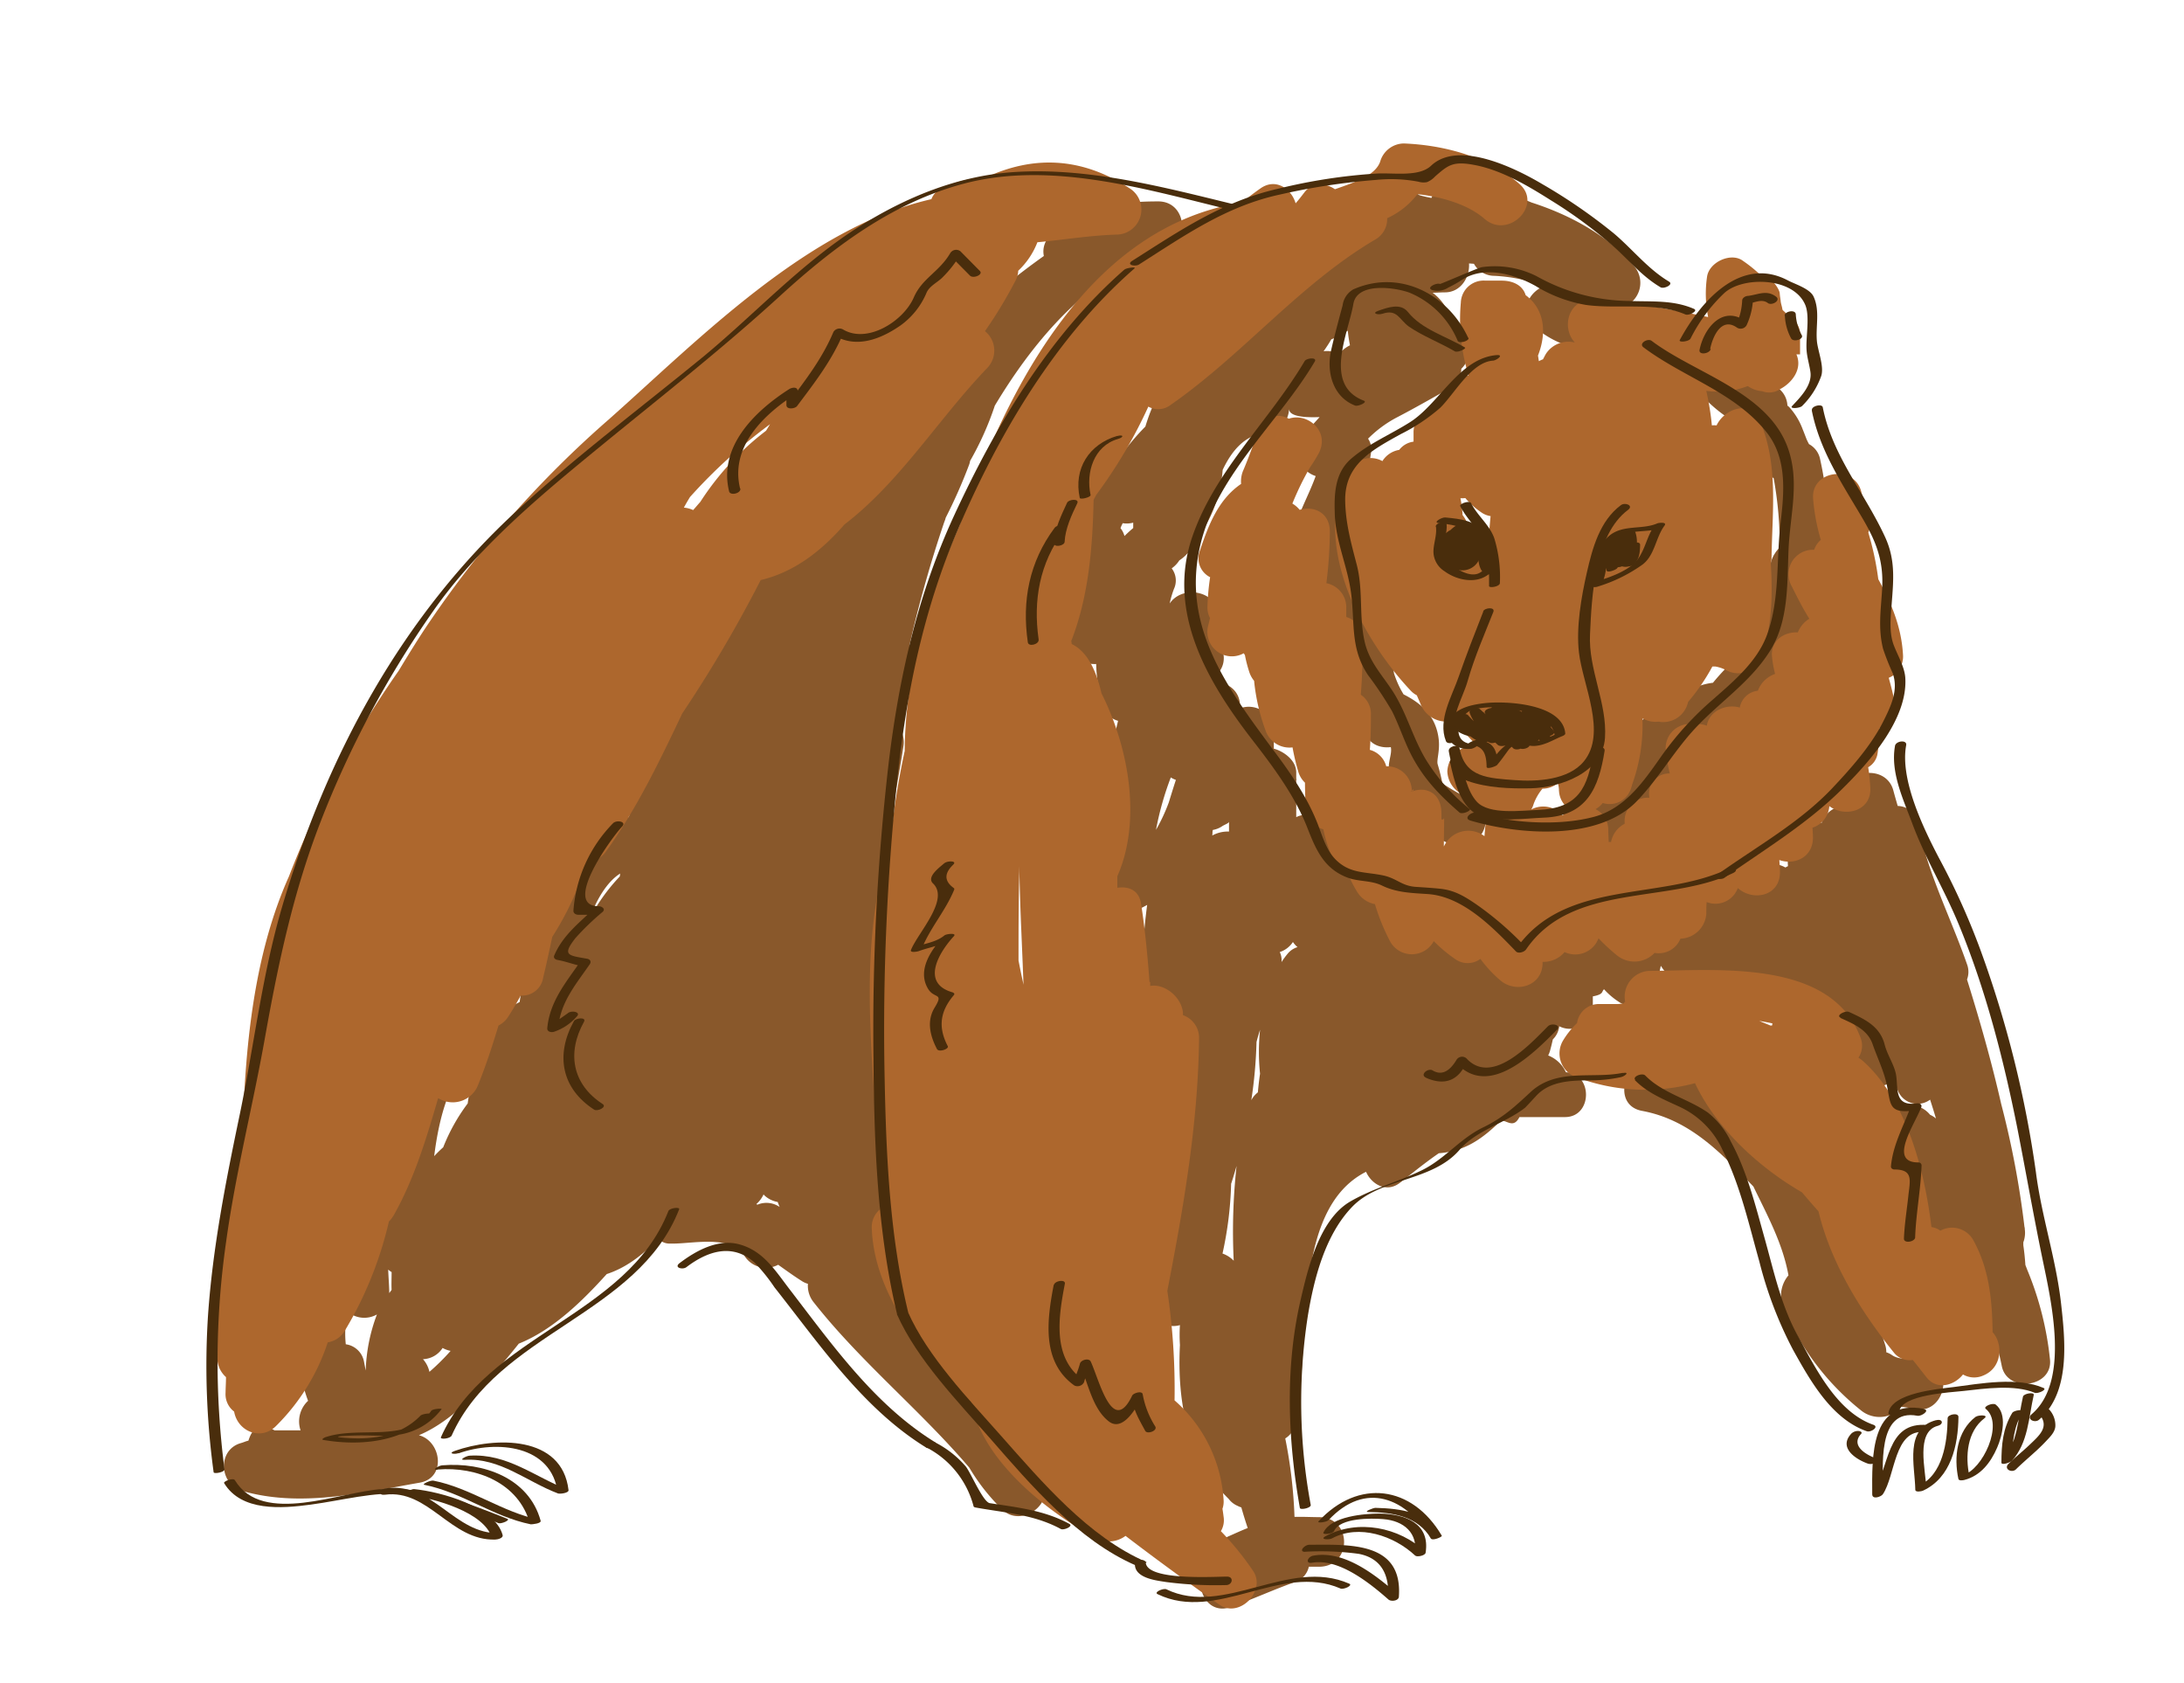 <svg id="layer1" xmlns="http://www.w3.org/2000/svg" viewBox="0 0 389.83 300.3"><defs><style>.cls-1{fill:#89582b;}.cls-2{fill:#ad672d;}.cls-3{fill:#492d0c;}</style></defs><path class="cls-1" d="M361.94,226.81c-.15-.36-.28-.72-.42-1.08-.08-1.18-.2-2.35-.37-3.52,0-.17,0-.34,0-.52a4.83,4.83,0,0,0,.26-2.37.78.78,0,0,1,0-.16h0l-.06-.25A161.56,161.56,0,0,0,357.2,197c-1.71-7.51-3.82-14.93-6.1-22.21a3.83,3.83,0,0,0,0-2.72c-2.92-8.4-7.06-16.3-8.77-25.1a3.72,3.72,0,0,0-3.6-3.15c-.27-.92-.53-1.83-.78-2.76-1.26-4.76-8.82-3.87-8.6,1.18,0,.51.08,1,.13,1.52a4.63,4.63,0,0,0-4.34,3.1c-2.47-.61-5.81,1.16-6,4.24a28.53,28.53,0,0,0,0,3.46c-.16.07-.31.16-.46.24A4.54,4.54,0,0,0,312.8,156c-2.07-3.13-7.69-1.79-7.77,2.21h-.13c-.3-5-7.61-5.51-8.53-.85a4.5,4.5,0,0,0-6.09,2.58,4.6,4.6,0,0,0-6.53,0,4.35,4.35,0,0,0-7.45,3.1,3.67,3.67,0,0,0-3.84,3.26,4.14,4.14,0,0,0-1.94,1.47,3.84,3.84,0,0,0-1.69-1.35,22.83,22.83,0,0,0-9.52-2.08A4.75,4.75,0,0,0,257,165a5.11,5.11,0,0,0-3.63-1.87v-.17c0-3.09-2-4.55-4-4.24v-.19a4.56,4.56,0,0,0-5-4.34v-1.56c0-3.64-4-5.06-6.66-3.89-.55-3-4.34-4-6.34-2.92v-6.54a.75.75,0,0,1,.08-.24h-.08v-1.17c0-2.62-3-4.07-4-4.26v-3.12a4.48,4.48,0,0,0-6.12-4.06c0-.12.06-.24.07-.37a4,4,0,0,0-3-4.09,4,4,0,0,0-1-1.74c2.14-2.25,1-5.82-1.61-6.93.21-.37.42-.75.6-1.15l.07-.09h0c.16-.34.31-.69.46-1.06,2-5-5.32-7.15-8-3.4l-.06.08a18,18,0,0,1,.76-2.58,3.57,3.57,0,0,0-.4-3.68A5,5,0,0,0,210.5,100a6.83,6.83,0,0,0,1.36-1.15,4.89,4.89,0,0,0,1.79-3.13,4.44,4.44,0,0,0,1.24-1.39,23.85,23.85,0,0,0,3.35-10.48c1.61-3.42,4-6.25,7.48-6.51a4.52,4.52,0,0,0,4.37-4.44c-.09,1.56,3.28,1.61,5.45,1.53-.91,1-1.8,2-2.7,2.92a4.66,4.66,0,0,0,2,7.6c-.77,2.15-1.81,4.22-2.68,6.33a9.16,9.16,0,0,0-.5,1.1,4,4,0,0,0,0,2.63,3.33,3.33,0,0,0-.3,1.5v5.91a4.07,4.07,0,0,0,1.21,3.06c.07,2.57,2.27,4,4.61,4.31.33.46,0,.93.07,1.43-.19.47-.89,1-.89,1.53V113s0,0,0,.05h0v1.18c0,1.49,1.24,2.62,2.2,3.35a19.68,19.68,0,0,1,1.36,3.84c0,.07.44.12.44.19v1.67h-.17a.56.56,0,0,1,0-.07,4.22,4.22,0,0,0,2,3.5,10.84,10.84,0,0,1,1.4,3.49c.43,2.46,2.58,3.37,4.66,3.12.29,1.3-.73,3-.21,4.57.59,1.84.78,3.73,1.29,5.57,1,3.54,6.37,5.59,9.28,7.07,5,2.57,9.42-5.06,4.38-7.64a43,43,0,0,1-5.53-3.09c-.22-1.14-.5-2.26-.84-3.4-.23-.77.4-2.33.19-4.38-.43-4.12-3-6.47-6.28-8.11a17,17,0,0,1-1.62-3.48c0-.07-.06-.13-.08-.2a28.18,28.18,0,0,0-2.24-7.78c.32-4.55-1.22-8.36-5.22-10.28V97.58c1-2.21.38-4.45.39-6.77a34.18,34.18,0,0,0,3-10.37,3.34,3.34,0,0,0-.57-2.16,21.17,21.17,0,0,1,5-3.72c3.21-1.66,6.33-3.46,9.49-5.22a3.92,3.92,0,0,0,2.15-3.53,4.63,4.63,0,0,0,.87-5.53,14.35,14.35,0,0,0-2.81-3.55,8.92,8.92,0,0,0-3.17-4.49c.71,0,1.44-.07,2.2-.07,2.85,0,4.46-2.74,4.29-5.16l.88.06a4.15,4.15,0,0,0,3.6,2.15,29.55,29.55,0,0,1,8.47,1.66l.31.25c-2.67,1.08-4.38,4.6-1.66,7.13A17.38,17.38,0,0,0,280.84,62a5.16,5.16,0,0,0,1.57.44l.06,0c-.14,0,0,0,.5.14s1.17.37,1.76.57a16.3,16.3,0,0,0,2.55.61l.07,0h0c.38.06.76.14,1.16.17,5,.4,5.67-7,1.37-8.6a4.51,4.51,0,0,0,.77-1,4.55,4.55,0,0,0,1-6.87C287,42,280.29,38.37,273.38,36.14A39.83,39.83,0,0,0,259.3,33a3.87,3.87,0,0,0-3.8,2.32c-.71-.13-1.42-.29-2.12-.48A11.55,11.55,0,0,0,247.62,33c-3.67-.27-5.62,4.81-3.45,7.32a11.4,11.4,0,0,0-.9,1.53,3.75,3.75,0,0,0-2.24.6A53,53,0,0,0,232,49.9c-6.53,1.74-11.59,6.34-15.68,12-1.45,2-4.25,3-6.66,5-2.68,2.26-4.19,5.85-5.22,9.22a43,43,0,0,0-4.24,5c-5.33,3.66-9,8.69-9.49,15.62a4.18,4.18,0,0,0,.72,2.56c-1.11,4.77-2,9.72-1,14.49.71,3.62,2.81,4.8,5.23,4.7a29.22,29.22,0,0,0,1.08,7.2,4,4,0,0,0,2.83,2.94,57.49,57.49,0,0,0-1.53,9.15,3.9,3.9,0,0,0,1.08,3,70.21,70.21,0,0,0-2.54,17.71c0,2.65,2.88,5.33,5.54,4.27a23.93,23.93,0,0,0,2.64-1.28,102,102,0,0,0-.88,11.78,4.06,4.06,0,0,0,4.55,4.25c-.07,1-.14,2.08-.16,3.13a4.56,4.56,0,0,0,4.7,4.46q-.17,2.55-.24,5.1c-.08.44-.16.88-.23,1.32a120.25,120.25,0,0,0-7.15,40.8,4.11,4.11,0,0,0,5.26,4.14,28.2,28.2,0,0,0,0,3.56c-.51,10,1.23,20.2,8.7,27.45a3.89,3.89,0,0,0,1.58,1.24,4,4,0,0,0,.68.28c.35,1.24.73,2.47,1.14,3.68-1.17.46-2.33,1-3.45,1.49a3.81,3.81,0,0,0-2.15,4.13c-5,2-2.75,10.33,2.53,8.49,3.93-1.37,7.75-3.16,11.68-4.53a3.73,3.73,0,0,0,2.3-2.67c.72,0,.79,0,1.79,0,6,0,6-8.85,0-8.85-1,0-2.74-.08-4.35-.05a86.17,86.17,0,0,0-1.65-14,3.92,3.92,0,0,0,1.78-2.5c2.93-13.67-1-38.16,12.64-45.08,1,2.27,3.66,3.78,6,2l.91-.7h0l0,0c2-1.59,4-3.18,6.08-4.61,4.69-.35,7.78-2.57,11.13-5.86,1.17.11,2.24,1.41,3.26-.59h8.13c5,0,5-8,0-8h.17a5.85,5.85,0,0,0-3.17-3,4.31,4.31,0,0,0,.32-.8c.19-.68.36-1.37.51-2.06a3.88,3.88,0,0,0,1.14-2.35,4.12,4.12,0,0,0,6-3.88V177.8c2-.39,1.5-.81,2-1.27a13.24,13.24,0,0,0,2.71,2.29c2.39,1.6,5.77-.16,6.51-2.78.34-1.22.66-2.44.91-3.68a2.2,2.2,0,0,1,.14.18,4.38,4.38,0,0,0,5.26,1.88A22.37,22.37,0,0,0,307,178.5a4.59,4.59,0,0,0,5.25-.53q1.14,1.42,2.4,2.79a4.16,4.16,0,0,0,4.65,1q.27.57.51,1.14c1.46,3.43,6.08,2.51,7.64-.22a44.53,44.53,0,0,1,3.6,8,4.12,4.12,0,0,0,6.74,2.15c.35.62.69,1.24,1,1.86a3.77,3.77,0,0,0,5.72,1.54q.54,1.65,1.05,3.36a4.42,4.42,0,0,0-1.05-.66c-2.41-3-8.31-2.3-7.78,2.39.61,5.44,2.83,10.77,4.53,15.94a4.52,4.52,0,0,0,6.9,2.27c.09.25.18.5.26.75a23.72,23.72,0,0,0,3.51,17.23,4.43,4.43,0,0,0,4.38,2c.37,1.41.71,2.84,1,4.28,1,4.83,9.11,3.81,8.6-1.18A56.7,56.7,0,0,0,361.94,226.81Zm-155.6-78.73a53.88,53.88,0,0,1,2.64-9.35,4.49,4.49,0,0,0,.91.44c-.44,1.33-.85,2.67-1.26,4A31.77,31.77,0,0,1,206.34,148.08Zm24.43,20a4.32,4.32,0,0,0,.83.93,3.59,3.59,0,0,0-1.68,1.08,15.25,15.25,0,0,0-1.18,1.59,3.29,3.29,0,0,0-.31-1.79A4.46,4.46,0,0,0,230.77,168.11Zm-11,43.1c.33-1,.65-2.08.95-3.12a107.12,107.12,0,0,0-.51,16.91,5.09,5.09,0,0,0-2-1.28A64.79,64.79,0,0,0,219.75,211.21Zm5.14-27.4a37.84,37.84,0,0,0,0,7.82c-.17,1.11-.29,2.22-.39,3.33a4.14,4.14,0,0,0-1.17,1.4,82.73,82.73,0,0,0,.93-10.37C224.44,185.26,224.67,184.54,224.89,183.81Zm-5.54-35.39a5.72,5.72,0,0,0-3,.71c.09-.32,0-.63.12-1a4.29,4.29,0,0,0,1.61-.63c.37-.28,1.27-.56,1.27-.84Zm16.9-85.74c.49-.68.95-1.39,1.37-2.11l.53-.19A16.55,16.55,0,0,0,240.57,59a25.86,25.86,0,0,0,.39,2.62A5.64,5.64,0,0,0,239,63.2,4.44,4.44,0,0,0,236.25,62.68Zm-34,30.58c0,.34,0,.68,0,1-.55.45-1.06.93-1.56,1.42a4,4,0,0,0-.71-1.41,7.85,7.85,0,0,1,.4-.88A4.46,4.46,0,0,0,202.29,93.26Z"/><path class="cls-1" d="M343.76,242.8c-2.05-.56-4.47.12-6.07-1a3.79,3.79,0,0,0-1-.49,4,4,0,0,0-.19-1.29c-1.74-5.46-3.26-10.79-7-15.24a3.42,3.42,0,0,0-1-.8c-.6-1.29-1.17-2.59-1.72-3.9a38.54,38.54,0,0,0-2.45-6.22,3.74,3.74,0,0,0-1.5-1.63l-1-2a4.74,4.74,0,0,0-.43-2.26c-1.57-3.39-2.82-6.93-4.38-10.33-1.46-3.17-4.91-2.67-6.8-.63a32.38,32.38,0,0,0-14.8-7.31c-5.52-1-7.88,7.51-2.33,8.53,8.57,1.59,14.1,7.51,19.88,13.5,2.47,5.12,5.23,10.13,6.26,15.85a5.62,5.62,0,0,0-1,5.53,46.35,46.35,0,0,0,14,18.61c2.19,1.75,5.53,1.44,7-.69a11,11,0,0,1,2.15.36C346.94,252.83,349.2,244.29,343.76,242.8Z"/><path class="cls-1" d="M314.35,108.28v2a5.34,5.34,0,0,0-2.81,4,16.08,16.08,0,0,1-.2,2.09,4.44,4.44,0,0,0-1.18.87,40.26,40.26,0,0,0-4.41,4.6,11,11,0,0,0-8.56,5.94c-2.68-1.12-5.84,1.34-5.84,4.21v6.21c-1,1.44-.7,3.06-1.76,3.87a9.58,9.58,0,0,1-1.78-.61c-5.06-2.46-9.51,5.17-4.42,7.65,8.05,3.91,13.43.17,15.63-7.49a3.41,3.41,0,0,0,.33-2.1v-1.62h.47a4.63,4.63,0,0,0,4.56-4.43c0-.26.1-.5.12-.73a4.88,4.88,0,0,0,7-3.81,5.74,5.74,0,0,1,1.81-3.26c2.28.75,5.21-.24,5.66-2.89s1.46-5.2,1.81-7.9a4.73,4.73,0,0,0,3.53-4.25V106.8c0-.11-.31-.21-.31-.32a4.43,4.43,0,0,0,2.58-4.1c0-6.84-.19-13.68-1.69-20.38a3.93,3.93,0,0,0-2-2.75c-.09-.19-.21-.38-.29-.58l-.07-.12-.09-.23c-.22-.56-.43-1.13-.66-1.68a12.19,12.19,0,0,0-2.42-4c-.1-.1-.22-.18-.32-.27A4.1,4.1,0,0,0,316,68.58c-4.79-1.4-10.92-12.43-16.51-8.41-3.75,2.69-1.47,8.35,2,8.44L302,69c1.07,1,2.12,2,3.2,3a25.2,25.2,0,0,0,6.8,4.54,4.73,4.73,0,0,0,1.19,2.42h0a4.39,4.39,0,0,1,.27.39,3.78,3.78,0,0,1,.17.35.42.42,0,0,1,0,.1c.54,1.41,1.1,2.8,1.75,4.16a3.6,3.6,0,0,0,1.21,1.38,67.49,67.49,0,0,1,1.09,12.37,4.73,4.73,0,0,0-.84,1,5.51,5.51,0,0,0-.94,3,5.81,5.81,0,0,1-.52,1.48,4.29,4.29,0,0,0-.7,3.61s-.35.06-.35.09ZM300.87,68.07c-.48-.2-.59-.38,0,0Zm2.53,0a3,3,0,0,0,.46-.26A2.35,2.35,0,0,1,303.4,68.07Zm10.17,11.51c-.3-.64-.13-.29,0,0Z"/><path class="cls-1" d="M168.8,92.39A93.28,93.28,0,0,0,173,82.88a4,4,0,0,0,.16-.64,54.15,54.15,0,0,0,4.41-9.86C185,60,194.9,48.74,207.9,44.63c4.66-1.47,3.87-8.71-1.17-8.69-7.27,0-13.49,1-19.16,6a3.91,3.91,0,0,0-1.25,3.74,134.64,134.64,0,0,0-12.45,10,4.85,4.85,0,0,0-.86.79c-7.68,7.16-14.26,15.39-18.41,24.95-1.7,2.65-3.25,5.39-4.73,8.18a4.51,4.51,0,0,0-5.33,1.75,29.09,29.09,0,0,0-3.81,8.56,3.71,3.71,0,0,0-.46.19c-9.52,4.78-14.62,14.91-18.19,24.59-5.69,4.94-8.14,13.12-9.69,20.32,0,.27-.09.54-.15.8-11.89.82-17.27,18.22-19.49,33-.34.17-.68.35-1,.55a4.58,4.58,0,0,0-4.47-1.49C75.15,179.68,70.66,192.66,69,205.38c-6.36,2.78-7.89,10.12-8.23,17.41-9.11,4.31-9,18.61-5.78,27.18a5,5,0,0,0-1.34,5.27H49s-.69-.38-.71-.37-.95-.4-.95-.41v0c-2,.12-2.53,1.22-3,2.62-.56.13-.79.28-1.36.44-4.19,1.19-3.91,7.33.26,8.53,10.43,3,21.26.34,31.66-1.47,4.84-.85,3.86-7.43-.13-8.47,6.27-2.63,11.63-8.83,15.61-13.62.75-.89,1.49-1.8,2.22-2.72,6.1-2.44,11.39-7.64,15.7-12.42,3.49-1.14,6.36-3.37,9.22-6.29a2.71,2.71,0,0,0,1.85.85h.33c.19,0,.53,0,.74,0,3.66-.07,10.15-1.48,12.46,2.22a4.56,4.56,0,0,0,6,1.56c1.41,1,2.85,2.05,4.37,3a3.85,3.85,0,0,0,.94.4,4.68,4.68,0,0,0,1.06,3.34h0c8.39,10.63,19,19.22,27.74,29.46a35.89,35.89,0,0,0,5.85,7.44c3.42,3.49,9.84-1.2,6.88-5.36-.63-.87-1.26-1.72-1.9-2.57,2.39-1.33,3.62-5.21,1.21-7.19a43.6,43.6,0,0,0-8.19-5.12,3.22,3.22,0,0,0-2-.47,27.27,27.27,0,0,0-6.5-10.92v-1c0-2.41-3-4.49-5.43-4.49h-1.46c-.23,0-.45-.23-.67-.19a4.3,4.3,0,0,0,.67-2.57,15.92,15.92,0,0,0-3-8.84,171.6,171.6,0,0,0-1.05-18c1.17-10.05,1.88-20.18-1.23-29.89.21-2.49.44-5.23.69-7.72.05-.17.08-.8.1-.8h.07s0-.21,0-.44c.08-.87.15-1.61.21-2.48.68-6.32,1.47-12.58,2.43-18.88.54-3.06,1.09-6.09,1.56-9.22a4.62,4.62,0,0,0-.88-3.56c.94-3.74,1.75-7.51,2.34-11.35a4.89,4.89,0,0,0-.4-3,217.6,217.6,0,0,1,6.24-22.13A4.74,4.74,0,0,0,168.8,92.39ZM62.06,234.07a4.59,4.59,0,0,0,5.22.49,30.69,30.69,0,0,0-2,10c-.11-.53-.21-1.05-.31-1.58a3.83,3.83,0,0,0-3.25-3.1A17.81,17.81,0,0,1,62.06,234.07Zm7.84-7c0,1-.05,2.08,0,3.11q-.21.27-.42.57c0-1-.12-2.51-.19-4.19A4.48,4.48,0,0,0,69.9,227Zm66.4-13.91.16.17a4.61,4.61,0,0,0,2.36,1.16c.1.3.22.59.34.89a1.64,1.64,0,0,0-.22-.14,4.15,4.15,0,0,0-3.74-.27l-.2-.1A5.25,5.25,0,0,0,136.3,213.12Zm-25.61-57.24-.06.48a33.57,33.57,0,0,0-5.51,7.74C106.55,160.35,108.38,157.35,110.69,155.88ZM84.51,188.71c0,.86.06,1.71.06,2.56a53.55,53.55,0,0,0-1.09,5.64,33.34,33.34,0,0,0-4.37,7.82,21.84,21.84,0,0,0-1.61,1.58C78.38,199.24,80.3,192.28,84.51,188.71ZM76.65,244.8a5,5,0,0,0-1.15-2.26,4.33,4.33,0,0,0,3.5-2,4.91,4.91,0,0,0,1.43.52A39.08,39.08,0,0,1,76.65,244.8Z"/><path class="cls-2" d="M279.27,169.89a4.44,4.44,0,0,0,5.73-1.76c.12-.23.22-.46.33-.69a33.42,33.42,0,0,0,3.24,3,4.94,4.94,0,0,0,6.76-.4,4.17,4.17,0,0,0,4.62-2.54,4.77,4.77,0,0,0,4.62-4.53c0-.66,0-1.31.06-2a4.25,4.25,0,0,0,5.56-2.5c2.68,2.42,7.64,1.49,7.52-3,0-.66-.07-1.32-.11-2,2.71.95,6-.46,6-4,0-.59-.05-1.18-.08-1.77a4.34,4.34,0,0,0,3-3.85c2.75,2.08,7.51.91,7.32-3.23a34.78,34.78,0,0,0-.38-3.71,3.42,3.42,0,0,0,1.68-2.5,31.62,31.62,0,0,0,.34-4.4,5.19,5.19,0,0,0,2.58-5.34c-.27-1.24-.59-2.48-.93-3.72a4.09,4.09,0,0,0,2.55-4c-.28-5.23-2.16-9.41-4.42-13.6a52,52,0,0,0-1.78-8.32,4.27,4.27,0,0,0,.2-2.88c-.39-1.53-1.07-2.9-1.46-4.43-1.22-4.77-8.89-3.87-8.6,1.18A36.72,36.72,0,0,0,325,96.34a4.06,4.06,0,0,0-1.19,1.77,4.35,4.35,0,0,0-4,6.5c1,2,2,4,3.15,5.8a5,5,0,0,0-2.06,2.44c-2.39-.13-4.88,1.42-4.61,4.29a20.51,20.51,0,0,0,.55,3.12,5,5,0,0,0-3.07,3,3.66,3.66,0,0,0-3.23,3c-2.37-.69-5.46.53-5.88,3.24a4.77,4.77,0,0,0-1.51-.3h-1.47a4.29,4.29,0,0,0-4.37,4.28,25,25,0,0,0,.74,4.54,3.58,3.58,0,0,0-3.66,4.19.77.77,0,0,0,0,.15,4.12,4.12,0,0,0-4.4,4.38c0,.11,0,.46,0,.46h0V147a4.65,4.65,0,0,0-2.43,3.25h-.41s-.08-1.48-.09-2.36a4.08,4.08,0,0,0-2.27-3.5,4.23,4.23,0,0,0,1.29-1.1,4,4,0,0,0,5.15-3h0s0,.11,0,.12a3.41,3.41,0,0,0,.08-.37,31.18,31.18,0,0,0,1.86-11.67.94.94,0,0,1,.06-.15,4.76,4.76,0,0,0,2.83.56,4.53,4.53,0,0,0,5.25-3.52,36,36,0,0,0,4.34-6.33,4,4,0,0,0,.49,0,6.51,6.51,0,0,1,1.93.64,4.48,4.48,0,0,0,6.48-2.64c1.75-5.43,1.88-10.92,1.52-16.42a4.09,4.09,0,0,0,.14-1c.12-8.35,1.25-16.49-2.05-24.38-1.63-3.87-6.34-2.25-7.76.78a3.94,3.94,0,0,0-.84,0,48.79,48.79,0,0,0-1-6.16,15.11,15.11,0,0,0,7.41-.86,5.15,5.15,0,0,0,2.57.92,3.5,3.5,0,0,0,3.26-.41c2-1.06,4-3.51,2.85-6.16h.65V59.56c0-1.69-1.45-3-2.55-3.66-.09-.23-.51-.45-.6-.67-.06-.53-.29-1.06-.32-1.6,0,0-.09-.66-.1-.69s-.07-.7-.07-.7h0c-.2-1-1.89-3.26-3.73-3.45a24.28,24.28,0,0,0-2.79-2.22c-2.09-1.62-6.06.16-6.44,2.8a21,21,0,0,0,.19,7.2c-6.87-1.41-13.75-2.78-20.79-3-4.24-.11-5.41,5-3,7.55a4.78,4.78,0,0,0-5.15,2c-.2.33-.36.68-.54,1a4.32,4.32,0,0,0-.73.33c-.05-.32-.1-.64-.16-1,1.72-4.39,1-8.42-2.2-10.78-.53-1.77-2.28-2.59-4.27-2.59h-2.92a4.07,4.07,0,0,0-4.38,3.92A33.71,33.71,0,0,0,262.13,67a3.42,3.42,0,0,0-3,1.28A23.25,23.25,0,0,0,256,73a4.15,4.15,0,0,0-3.69,4.24v1.57a3.85,3.85,0,0,0-2.56,1.47,4.37,4.37,0,0,0-3,2,4.35,4.35,0,0,0-5.87,1.64c-7.19,12.64,2.12,30,10.92,39.32a4,4,0,0,0,1.09.83c.24.55.48,1.1.71,1.65a4.93,4.93,0,0,0,6.09,2.8,34.35,34.35,0,0,0,4,4.57s-.35,0-.35,0a4.77,4.77,0,0,0-5,4.56h0a4.76,4.76,0,0,0,5,4.57c-2.5,0-1.3-.13.51,1.24.72.54,1.49,1.08,2.18,1.62a3.4,3.4,0,0,0-.84,1.87c-.11.77-.16,1.52-.22,2.26a4.79,4.79,0,0,0-7.25,1.85c0-1.77.05-3.3.05-5.07l-.15.23h-.33v-1.05c0-3.75-2.84-4.93-5.4-3.88,0-.18.4-.36.4-.54v.47H252a4.4,4.4,0,0,0-4.56-4.47,4.16,4.16,0,0,0-2.93-2.94c.13-1.75.18-3.5.19-5.3a1.88,1.88,0,0,1,0-.29h0s0-.48,0-.67a4.11,4.11,0,0,0-1.81-3.58c.27-3.22.34-6.49.34-9.78a4.13,4.13,0,0,0-2.93-4.09c0-.61,0-1.23,0-1.83a4.38,4.38,0,0,0-3.55-4.2,77.84,77.84,0,0,0,.62-9.09c.05-3.51-2.86-4.77-5.39-4a4.8,4.8,0,0,0-1.3-1.12,51.46,51.46,0,0,1,3.18-6.51c.52-.75,1-1.52,1.46-2.34,2.2-4-1.92-7.45-5.28-6.29a3.6,3.6,0,0,0-5.2,1.82c-.15.35-.29.7-.44,1.06h0v0c-.85,2.09-1.57,4.22-2.47,6.29a5,5,0,0,0-.4,2.46c-4,2.72-5.78,7.19-7.35,11.89A3.77,3.77,0,0,0,216,103a43.52,43.52,0,0,0-.48,5.28,3.94,3.94,0,0,0,.46,2c-.1.43-.2.86-.31,1.29a4.37,4.37,0,0,0,6.33,5c.07.12.14.22.21.32a24.15,24.15,0,0,0,.77,3,4.82,4.82,0,0,0,.87,1.6,35.47,35.47,0,0,0,2,8.74,4.52,4.52,0,0,0,4.86,3.14,40.52,40.52,0,0,0,1,4.24,4.48,4.48,0,0,0,1.22,2.06c0,1.38.07,2.77.08,4.15a4.38,4.38,0,0,0,3.2,4.17,24.67,24.67,0,0,0,1.34,4.39,5.17,5.17,0,0,0,2.76,2.76,20.91,20.91,0,0,0,2.06,4.2,4.74,4.74,0,0,0,3.05,2,36.71,36.71,0,0,0,2.79,6.81,4.44,4.44,0,0,0,7.71-.21,25.75,25.75,0,0,0,3.92,3.27,3.8,3.8,0,0,0,4.4-.1,22.58,22.58,0,0,0,3.57,3.84c2.82,2.39,7.53,1,7.53-3.13v-.18A4.93,4.93,0,0,0,279.27,169.89Zm-1-28.85a4.16,4.16,0,0,0,1.89,3.37,3,3,0,0,0-1.23,1.12,4.56,4.56,0,0,0-5.61-1.08,4,4,0,0,0,.43-1,9.19,9.19,0,0,1,1.57-2.71,4.32,4.32,0,0,0,2.75-1,5.39,5.39,0,0,1,.19,1.15s0,.33,0,.33h0ZM261.55,88.88a14.36,14.36,0,0,0,2.85,2.55,3.88,3.88,0,0,0,1.66.67q-.3,3-.39,6a4.43,4.43,0,0,0-2.16,1.24c-.11.11-.2.23-.3.34a40.35,40.35,0,0,0-1.15-5.77,5.55,5.55,0,0,0-1-2,21.58,21.58,0,0,0-.38-3A5.17,5.17,0,0,0,261.55,88.88Zm25.73,65h0v0Z"/><path class="cls-2" d="M355.67,237.72c-.09-5.79-.6-11.31-3.5-16.51a4.34,4.34,0,0,0-5.83-1.6,3.46,3.46,0,0,0-1.59-.64c-1.33-11-4.78-23-12.25-29.66a5.1,5.1,0,0,0-.78-.56,3.9,3.9,0,0,0,.44-3.39C327,171,306.37,173.19,294.35,173.25a4.61,4.61,0,0,0-4.27,5.5c-.11.1-.2.21-.3.32l-1,.1h-3.15a3.94,3.94,0,0,0-4.14,3.4,14.82,14.82,0,0,0-2.56,3.22,4.5,4.5,0,0,0,2.62,6.5,34.56,34.56,0,0,0,21,1c3.74,8,11.45,15.08,19.1,19.48q1.44,1.72,2.94,3.39c2.22,9.28,7.55,17.85,13.46,25.21a3.59,3.59,0,0,0,3.37,1.31c.82,1,1.65,2.08,2.47,3.12,1.83,2.32,4.92,1.46,6.49-.53a4,4,0,0,0,3.61.19C357.42,244.07,357.55,239.78,355.67,237.72ZM316.3,183l-.29,0-2-.82c.82.13,1.61.27,2.37.45A2.93,2.93,0,0,0,316.3,183Z"/><path class="cls-2" d="M217.92,273.23a3.81,3.81,0,0,0,.49-2.53c-.06-.49-.13-1-.21-1.46a3.87,3.87,0,0,0,.21-1.5,25.73,25.73,0,0,0-8.76-17.85,119.11,119.11,0,0,0-1.29-19.55c2.91-14.94,5.52-30,5.67-45.28v.18h0a4.29,4.29,0,0,0-2.88-4.09c0-.13,0-.32,0-.45-.3-2.93-3.43-5.23-5.85-4.76,0-.08,0-.7,0-.7h-.12c-.29-4-.76-9.16-1.5-13.94-.39-2.54-2.3-3.16-4.24-2.88,0-.72,0-1.33,0-2.06,4.4-10,2-23.09-2.83-32.63-.83-3.58-2.3-7.36-5.33-8.81,0-.17,0-.33-.08-.5,3.1-7.93,3.82-16.61,4-25.22.16-.3.32-.59.47-.89a86.49,86.49,0,0,0,9.3-15.75,3.62,3.62,0,0,0,4-.32c12.88-8.95,23-21.56,36.53-29.51a4.19,4.19,0,0,0,2.1-3.79A14.22,14.22,0,0,0,253,34.65c4.21.46,8.93,1.75,12,4.42,4.26,3.7,10.48-2.54,6.19-6.26-5.56-4.84-13.4-6.92-20.62-7.21a4.46,4.46,0,0,0-4.22,3.25c-.91,2.58-4.85,3.77-8.07,4.92-1.67-1.16-4-1.33-5.41.51-.5.64-1,1.31-1.61,2-.75-2.59-3.54-4.58-6.26-2.67-1.16.81-2.28,1.67-3.38,2.55-27,4.26-41.64,32.41-50.3,57.47-5.52,12.48-9.63,26.09-9.83,39.77a5.44,5.44,0,0,0,0,.58,141,141,0,0,0-2.6,16.66c-6.82,20.62-2,43.88-1.83,65.18a4.11,4.11,0,0,0-1.46,3.22c.39,12,9.13,22.56,17.77,31.15,1.91,10.53,13.7,19.7,22.37,24.35a4.92,4.92,0,0,0,5.16-.47c5.51,4.21,11.11,8.29,16.75,12.28,3.55,2.51,8.46-2.47,6-6.06A53.3,53.3,0,0,0,217.92,273.23ZM182.45,174.6c-.22-1-.44-2.12-.65-3.2,0-4.68,0-9.34.1-13.93l.06-2.87c0,.38,0,.76,0,1.14.13,6.63.49,13.33.73,20C182.63,175.38,182.54,175,182.45,174.6Z"/><path class="cls-2" d="M150.73,93.59c9.9-7.56,16.9-19,25.51-27.95a4.46,4.46,0,0,0-.43-6.55A79.23,79.23,0,0,0,181.3,50a4.09,4.09,0,0,0,.45-1.69,13.79,13.79,0,0,0,3.42-5.08c4.66-.43,9.38-1.23,14.26-1.37a4.47,4.47,0,0,0,2.21-8.25c-9-5.88-17.6-5.65-25.55-2a22.23,22.23,0,0,0-8.08,2,3.58,3.58,0,0,0-1.76,1.93c-22.19,5.08-41.53,25.09-57.59,39.31a187.58,187.58,0,0,0-31.85,35.92c-2,2.92-3.83,5.91-5.65,8.92A172.72,172.72,0,0,0,51.57,156.4c-6.33,14.11-7.89,30.8-8.27,46.68a113.11,113.11,0,0,0-4.5,39.56,4.61,4.61,0,0,0,1.54,3.1c0,.93-.07,1.87-.08,2.81a3.88,3.88,0,0,0,1.53,3.34c.61,3.48,4.66,5.26,7.4,2.65a37.34,37.34,0,0,0,9.31-15,4.31,4.31,0,0,0,3-2,67.26,67.26,0,0,0,7.92-19.57,5.16,5.16,0,0,0,.85-1.1c3.69-6.53,5.84-13.72,7.94-20.92a4.85,4.85,0,0,0,7.1-2.28c1.42-3.5,2.58-7.07,3.67-10.67a4.52,4.52,0,0,0,1.73-1.56c.81-1.26,1.54-2.52,2.24-3.79a3.77,3.77,0,0,0,4-3.18c.58-2.39,1.1-4.84,1.63-7.3a52.25,52.25,0,0,0,6.11-13.27,4.69,4.69,0,0,0,3.51-2c5.5-7.66,9.55-16.11,13.58-24.59a235.77,235.77,0,0,0,14-23.8C141.74,102.1,146.59,98.35,150.73,93.59ZM137.45,75.7c-.24.38-.47.77-.71,1.16l0,0A50.17,50.17,0,0,0,125,89.56c-.44.49-.86,1-1.28,1.46a5,5,0,0,0-1.65-.44c.34-.64.71-1.27,1.09-1.89h0A95.16,95.16,0,0,1,137.45,75.7Z"/><path class="cls-3" d="M263.41,132.73c-4.55.42-3.57-5.25-.34-6.17a16.42,16.42,0,0,1,6.44-.06c2.74.36,7.73,1.49,8,4.88l.62-.53c-.77.31-2.95,1.4-3.93,1.35s-2.11-.54-3.19-.26c-2.77.72-3.75,2.62-5.55,4.68l1.84-.31c-.08-2.72-.92-4.09-3.72-4.26-.46,0-2.23.8-1.23.86,2.53.16,2.95,1.72,3,3.92,0,.54,1.67-.1,1.85-.3.73-.84,1.35-1.75,2-2.63,1.5-1.93,2.94-.7,4.73-.79s3.36-1.12,4.85-1.72c.2-.08.64-.25.61-.53-.48-5.31-10.62-5.82-14.41-5.38-2.18.25-5.3.84-6.3,3.15-1.3,3,.73,5.25,3.83,5,.56,0,2.09-1,.81-.87Z"/><path class="cls-3" d="M258.85,136.14c.7,3.15,1.66,7.26,4.58,9.1,2.62,1.65,9.11.77,12.08.67,7.74-.28,9.85-5.28,10.9-11.92.15-1-1.82-.72-2,.15-1,6.39-2.6,10.12-9.92,10.39-2.93.1-8.69.9-10.87-1.45-1.71-1.84-2.35-5.06-2.87-7.46-.2-.9-2.14-.4-1.94.52Z"/><path class="cls-3" d="M258.6,134.07c.47,2.6.9,4.41,3.37,5.29,3.48,1.24,7.58,1.39,11.25,1.31,5.33-.12,12.84-2.79,13.26-9s-3-12.22-2.67-18.5c.3-6.81.83-17.74,6.78-22.18,1.06-.78-.52-1.41-1.27-.85-3.77,2.81-5.08,7.66-6.07,12s-1.94,9.73-1.42,14.28c.67,5.81,5.05,14.35.88,19.44-2.73,3.34-8.41,3.65-12.33,3.35-4.61-.35-8.9-.44-9.85-5.65-.16-.87-2.1-.38-1.93.52Z"/><path class="cls-3" d="M285.91,104.17c1.3-2.58.47-5.85,2.54-8,1.75-1.86,5.86-1,8.18-2l-1.28-.41c-1.37,1.84-1.64,4.14-3,6-1.46,2.06-5.19,3.36-7.51,4-1.15.32-.9,1.27.26.94a27.65,27.65,0,0,0,7.83-3.78c2.44-1.6,2.53-4.92,4.18-7.13.5-.68-1-.51-1.28-.4-2.69,1.18-6.08.18-8.52,2.16-2.87,2.32-1.73,5.68-3.24,8.67-.41.81,1.52.58,1.8,0Z"/><path class="cls-3" d="M287.26,98.68a5.14,5.14,0,0,0-.52,3c0,.71,1.66,0,1.87-.24,1.05-1.22,1-2.85,1-4.36,0-.32-.66-.28-.83-.26a3.62,3.62,0,0,0-3.15,2.46,1.86,1.86,0,0,0,2.18,2.29c2.31-.36,3.52-3.68,3.6-5.73,0-.43-.52-.42-.83-.39-1.72.15-3.58,1.58-3.35,3.5.19,1.53.86,2.45,2.47,1.83,2.24-.87,3.17-5.9,0-6-2.79-.1-4.36,5.1-1.7,6.28,1.29.57,2.71-.54,3.34-1.56a5.25,5.25,0,0,0,.51-4.68c-.21-.47-1-.24-1.34-.12-2.5.85-4,3.37-2.12,5.65a2.33,2.33,0,0,0,2.78.56c1.44-.6,1.56-2.34,1.58-3.68,0-.77-1.63-.35-1.86.11a8,8,0,0,0-1,3.32c0,.78,1.91.37,1.93-.25a7.34,7.34,0,0,1,.83-3l-1.86.11a4.92,4.92,0,0,1-.53,2.7c.2-.29.8.18.2-.28a2.34,2.34,0,0,1-.59-.7,2.44,2.44,0,0,1,1.36-3.74l-1.34-.12a4.77,4.77,0,0,1-.62,4.51,1.38,1.38,0,0,1-.28.31c.41,0,.49,0,.23-.22a2.53,2.53,0,0,1-.59-1.19,4.05,4.05,0,0,1,.39-2.34,4.39,4.39,0,0,1,.27-.47c.24-.25.18-.24-.17,0a1.52,1.52,0,0,1,.6,1,3.59,3.59,0,0,1-.26,2,4.07,4.07,0,0,1-.4.81,3.15,3.15,0,0,1-.22.29c-.29.37.84.19.59-.26-.46-.81-.47-3.14.84-3.25l-.83-.4a9.17,9.17,0,0,1-.9,3.19,6.1,6.1,0,0,1-.52.93,3,3,0,0,1-.28.34c-.21.19-.16.13.15-.19-.66-.58-.46-2.41.58-2.51l-.83-.26c0,1.32.09,2.77-.83,3.82l1.87-.25a4.28,4.28,0,0,1,.38-2.45c.5-.7-1.44-.52-1.8,0Z"/><path class="cls-3" d="M256.77,93.33c3.13.36,6.15.8,6.85,4.32.32,1.62,0,3.53,1.33,4.75.48.43,2.28-.31,1.8-.74-1.55-1.39-.89-4.24-1.67-6.07-1.15-2.73-4.57-3-7.11-3.25-.56-.07-2.27.87-1.2,1Z"/><path class="cls-3" d="M256.31,94c.19,1.5-.45,3-.45,4.48a4.19,4.19,0,0,0,2,3.47c2.06,1.52,5.36,2.27,7.6.71,1.07-.74-.6-1-1.19-.54-1.8,1.25-4.89-.82-6-2.23-1.37-1.75.19-4.42-.07-6.41-.08-.62-2-.19-1.93.52Z"/><path class="cls-3" d="M260.42,96.69l-.9-.1c-.41,0-1.43.25-1.33.82a4.46,4.46,0,0,0,3,3.74c.5.2,1.58,0,1.73-.6.37-1.45.6-4.78-1.16-5.51-2.27-.93-3.94,2.31-3.8,4.07.2,2.58,3.34,3.44,5.16,1.91a3.32,3.32,0,0,0-.51-5.45c-4.52-2.67-7.34,5.59-3,5.77,2.15.09,3.88-1.73,4.47-3.62.51-1.64.25-3.8-1.61-4.34s-3.85,1-4.55,2.68c-.56,1.38-1.2,4,.15,5.16s3.53-.19,4.15-1.48c.71-1.45.77-3.87-.49-5s-3.5-.23-4.16,1.1a5.35,5.35,0,0,0,.39,5c1.2,1.79,3.63.39,4.56-.86,1.94-2.62-1.6-4.68-3.79-4.85h-.38c-.47,0-1.16.17-1.33.68-.7,2.07-.1,3.9,2.21,4.29.37.06,1.75-.14,1.55-.8a5.56,5.56,0,0,0-.76-2c-.37-.5-2,0-1.86.64a2.68,2.68,0,0,0,1.21,2.08c.4.34,2.1.1,1.86-.64a7.67,7.67,0,0,0-.77-2c-.32-.5-2.1,0-1.86.64.39,1,.91,2,2.13,1.68s1.26-1.39,1.2-2.5c0-.65-1.87-.22-1.94.38l-.15,1.36c-.09.8,1.86.44,1.94-.24l.15-1.35-1.94.37s-.18,1.21.22,1.06l1-.12c-.33-.06-.56-.91-.66-1.16l-1.86.65a7.24,7.24,0,0,1,.63,1.78l1.86-.64a2.31,2.31,0,0,1-1.07-1.84l-1.86.64a5,5,0,0,1,.62,1.79l1.55-.8c-1.88-.31-2-1.91-1.45-3.44l-1.34.68c1.59,0,3.57,1,3.43,2.81a2.16,2.16,0,0,1-.79,1.39c-.3.22.11.12-.14,0a2,2,0,0,1-.73-1.14,5.35,5.35,0,0,1-.18-2.78c.14-.84.45-1.52,1.1-.61a4.29,4.29,0,0,1,.38,2.84c-.07.44-.48,2.16-1,1.53-1.17-1.33,0-4.62,1.06-5.65.7-.65,1.41.54,1.56,1.14a4.61,4.61,0,0,1-.52,3.21c-.44.81-1.55,1.84-2.17.67a3.1,3.1,0,0,1,.38-3.06c.88-1.28,2.27,1.42,2.42,2.07a1.89,1.89,0,0,1-.53,1.82c-.84.9-1.75-1-1.9-1.52a2.94,2.94,0,0,1,.55-2.44l.2-.27q.65-.51-.33-.15c.16.06.3.36.37.49a6.45,6.45,0,0,1,.37,3.71,4.37,4.37,0,0,1-.12.52l1.73-.59a3.81,3.81,0,0,1-2.57-3.3l-1.34.83.9.1c.76.08,2-1,.74-1.13Z"/><path class="cls-3" d="M264.77,109.09c-1.51,3.84-3,7.67-4.37,11.58-1.21,3.57-3.82,7.78-2.31,11.58.29.76,2.21.19,1.93-.51-1.43-3.62,1.07-7,2-10.4,1.19-4.14,2.95-8.15,4.53-12.14.38-.94-1.55-.77-1.82-.11Z"/><path class="cls-3" d="M262.34,146.39c8.66,2.58,22.87,3.74,29.77-3.37,4.09-4.21,6.89-9.4,11-13.61,4.32-4.47,9.46-7.9,12.82-13.25s3.06-11.93,3.31-18c.26-6.35,2.12-12.38-.24-18.56-3.74-9.75-16.53-13-24.18-18.77-.71-.54-2.38.46-1.48,1.14,7.12,5.36,16.44,8.07,22.06,15.27,3.61,4.63,3.07,10.6,2.42,16.06-.79,6.66-.09,13.69-2.45,20.06-1.78,4.78-6,8.27-9.71,11.54a56.17,56.17,0,0,0-9.05,9.94c-3.17,4.52-6.51,9.44-12.13,10.93-6.37,1.68-14.78,1.11-21-.73-.86-.26-2.28,1-1.1,1.34Z"/><path class="cls-3" d="M260.64,90.31c1.14,2.27,3.1,3.93,4.15,6.26s1,5.37,1,8c0,.42,1.93.11,1.93-.52a23.62,23.62,0,0,0-1-8c-.84-2.4-3-4-4.14-6.26-.28-.55-2.14.11-1.94.52Z"/><path class="cls-3" d="M262.26,144.32a34.78,34.78,0,0,1-7.7-8.69c-2.34-3.85-3.44-8.27-5.84-12.08-1.91-3-4.25-5.32-5.11-8.92-1.07-4.52-.26-9.18-1.41-13.74-1-3.86-2-7.38-2.09-11.39-.17-6.64,4.77-9.16,9.85-12a33.07,33.07,0,0,0,7.12-4.74c2.52-2.48,5.56-8.12,9.36-8.4.61,0,2.07-1.05.78-1-6.74.49-10.31,8.69-15.58,12-3.45,2.18-7.27,3.77-10.39,6.43-3,2.53-3.12,6.3-3,9.9.12,4.88,2.32,9.43,2.92,14.25.68,5.36-.16,9.77,3,14.51a64.89,64.89,0,0,1,4.29,6.44c1.26,2.5,2.11,5.19,3.38,7.7,2.2,4.31,5.07,7.27,8.67,10.4.47.4,2.25-.33,1.81-.72Z"/><path class="cls-3" d="M301.76,60.4a29.27,29.27,0,0,1,6-8.09c3.25-3,12.16-2.9,14.39,1.93,1,2.06.12,5.94.32,8.34.1,1.26.5,2.54.68,3.8.34,2.36-1.81,4.52-3.27,6.07-.53.56,1.39.4,1.78,0a14.18,14.18,0,0,0,3.4-5.31c.6-1.73-.62-4.56-.76-6.34-.22-2.65.57-5.38-.59-7.88-.66-1.42-3.36-2.23-4.56-2.87-8.52-4.51-15.67,3.86-19.32,10.63-.25.47,1.62.3,1.93-.27Z"/><path class="cls-3" d="M262.06,60.28c-3.61-7.82-12.29-12.3-20.53-8.63a3.87,3.87,0,0,0-1.88,2.84c-.71,2.63-1.44,5.34-2.05,8-.89,3.92.33,8.37,4.28,9.88.53.2,2.29-.59,1.56-.87-7.34-2.81-2.77-12-1.87-17.28.68-3.92,7.46-2.93,10-2a15.88,15.88,0,0,1,8.61,8.58c.28.61,2.16,0,1.93-.51Z"/><path class="cls-3" d="M255.47,51.71a3.5,3.5,0,0,0,3-.37,24.28,24.28,0,0,0,2.71-1.55c4-2.38,9.17-.83,12.86,1.21a25.46,25.46,0,0,0,9.08,3.42c5.65.77,12.4-.58,17.71,1.69.63.27,2.38-.63,1.52-1-3.72-1.6-7.43-1.25-11.41-1.4a34.59,34.59,0,0,1-16.66-4.42,16.55,16.55,0,0,0-9.74-1.62c-.62.06-7.43,3.07-7.52,3-.63-.26-2.38.64-1.52,1Z"/><path class="cls-3" d="M323.39,73.22c1.42,7.21,5.44,13.12,9.1,19.35,2.45,4.18,3.75,7.6,3.46,12.53-.21,3.7-.76,7,.17,10.69a43.62,43.62,0,0,0,1.7,4.3c1.11,3.06-.34,6-1.7,8.71-2.19,4.34-5.81,8.39-9.11,11.89-5.86,6.18-13.55,10.42-20.42,15.34-1.06.76.58,1.07,1.21.61,7.06-5,14.54-9.48,20.76-15.6,5-4.89,12-12.68,11.52-20.11-.13-1.9-1.33-3.93-2-5.66-.92-2.27-.63-5-.44-7.36.33-4.32.72-7.92-1.13-12-3.62-7.92-9.43-14.47-11.16-23.23-.14-.7-2.08-.22-1.93.52Z"/><path class="cls-3" d="M308.56,155c-12.2,5.81-29.34,1.8-38,14.4l1.8-.35a56.68,56.68,0,0,0-8.89-7.7c-2.14-1.45-3.9-2.52-6.53-2.77-1.41-.14-2.81-.23-4.22-.32-2.49-.17-3.3-1.43-5.64-2-3.38-.75-6.12-.27-8.74-2.94-1.59-1.63-2.3-4.09-3.09-6.16-1.89-4.93-5-9.37-8.17-13.58-8.3-11.19-16.49-22.29-12.66-37,3.16-12.18,14-21.48,20.26-32.07.47-.81-1.47-.63-1.81-.07-6.27,10.61-15.9,19.4-20,31.19-4.76,13.6,2.73,26.17,10.81,36.59,3.69,4.76,7.45,9.83,9.66,15.46,1.56,4,3,7.36,7.22,8.94,2,.74,4.17.45,6.13,1.41,2.59,1.26,5.3,1.32,8.13,1.51,6.26.41,11.6,5.91,15.77,10.24.44.45,1.5.1,1.8-.35,8.18-11.95,25.22-8.06,36.94-13.63,1.21-.58.1-1.26-.78-.84Z"/><path class="cls-3" d="M259.83,130.25a6.21,6.21,0,0,0,3.13,1.23c.54.08,1.61-.39,1.24-1.07a8.41,8.41,0,0,0-2.87-2.88c-.52-.37-2.19.18-1.64.94a11.19,11.19,0,0,0,4.69,4.07c.46.2,2.07-.41,1.46-1q-1.92-1.92-3.83-3.86l-1.78.82a14.69,14.69,0,0,0,5.79,4.07c.44.14,1.79-.17,1.53-.88a11.2,11.2,0,0,0-3.49-5.23c-.44-.36-2,0-1.72.78.9,2.5,3.14,3.92,5,5.68.45.43,2.15.18,1.85-.67-.82-2.3-2.73-3.51-4.45-5.12-.58-.55-2.42.2-1.77.82,1.77,1.71,3.69,3.26,5.46,5,.56.54,2.41-.13,1.78-.82-1.14-1.25-2.14-2.62-3.28-3.87l-1.64.94a39.76,39.76,0,0,1,4.78,4.3c.54.55,2.24.06,1.77-.82a13.32,13.32,0,0,0-5-5.64c-.5-.3-2.26.2-1.64.94,1.77,2.11,4.24,3.41,6,5.52l1.78-.82a66.31,66.31,0,0,1-6-6.08l-1.46,1a24,24,0,0,1,7.33,4.76l1.64-.94c-2.27-1.67-4.62-3.19-6.42-5.4l-1.64.94c2.68,1.23,4.8,3.17,7.1,5,.52.41,2.26-.31,1.64-.94a47.37,47.37,0,0,0-5.6-5.09L268.2,127a18.07,18.07,0,0,1,6.78,5.31c.5.63,2.31,0,1.78-.82l-3.28-5-1.77.83,3.82,3.86c.55.56,2.39-.11,1.77-.82a14.48,14.48,0,0,1-2.1-3.16l-1.72.79c.72.57,1.47,1.08,2.19,1.65s2.34-.39,1.5-1.06S275.7,127.55,275,127c-.41-.34-2.06.09-1.71.79a15.86,15.86,0,0,0,2.26,3.46l1.77-.82-3.82-3.87c-.53-.53-2.32,0-1.77.83l3.27,5,1.78-.82a19.53,19.53,0,0,0-7.42-5.72c-.59-.27-2.15.54-1.32,1.14a45.28,45.28,0,0,1,5.32,4.85c.55-.31,1.1-.62,1.64-.94-2.3-1.8-4.42-3.74-7.1-5-.48-.22-2.28.15-1.64.94,1.88,2.3,4.33,3.89,6.69,5.64.53.39,2.28-.33,1.64-.94a26.37,26.37,0,0,0-8-5.17c-.49-.2-2,.34-1.46,1a68.85,68.85,0,0,0,6,6.07c.55.54,2.39-.08,1.78-.82-1.77-2.11-4.25-3.41-6-5.52l-1.64.94a12.69,12.69,0,0,1,4.78,5.4l1.77-.82a41,41,0,0,0-5-4.54c-.51-.37-2.25.27-1.64.94,1.14,1.26,2.14,2.62,3.28,3.87l1.78-.82c-1.78-1.72-3.7-3.26-5.47-5l-1.77.82c1.6,1.51,3.52,2.65,4.29,4.82l1.85-.67c-1.74-1.66-4-3-4.84-5.37l-1.71.79a10,10,0,0,1,3.06,4.69l1.53-.87a13.16,13.16,0,0,1-5.14-3.66c-.57-.58-2.41.18-1.78.82,1.28,1.29,2.55,2.58,3.83,3.86l1.45-1a10,10,0,0,1-4-3.66l-1.64.94a7.78,7.78,0,0,1,2.59,2.64l1.24-1.06-2.33-1c-.63-.48-2.36.42-1.5,1.06Z"/><path class="cls-3" d="M246.72,56c2.68-.92,3,1,4.76,2.28C254,60,257,61.13,259.67,62.69c.51.3,2.14-.49,1.81-.68-3.34-2-7.7-3.22-10.17-6.33-1.33-1.67-3.6-.81-5.28-.23-1.3.45-.08.8.69.54Z"/><path class="cls-3" d="M305.25,62.28c.44-2.18,2-5.83,4.83-3.79a1.23,1.23,0,0,0,1.67-.44,12.52,12.52,0,0,0,1.15-4.61l-1.06.79c1.19-.14,2.59-1,3.7-.16.7.54,2.38-.44,1.49-1.12-1.68-1.29-3.22-.37-5-.15-.4,0-1,.29-1.06.78a11.44,11.44,0,0,1-1,4.23l1.67-.44c-4.1-3-7.47,1.1-8.28,5.05-.2,1,1.78.73,2-.14Z"/><path class="cls-3" d="M318.59,56.36a9.35,9.35,0,0,0,1.1,4c.39.78,2.28.19,1.93-.52a8.61,8.61,0,0,1-1.08-3.7c0-1-2-.59-2,.18Z"/><path class="cls-3" d="M297.93,50.26c-3.76-2.22-6.55-5.81-9.87-8.61a97.27,97.27,0,0,0-12.76-8.79c-4.4-2.61-14.88-8-19.87-3.28-2.12,2-6.48,1.25-9.53,1.38a99,99,0,0,0-17.69,2.7c-10,2.26-17.6,7.48-26.14,12.9-1.1.71.56,1.06,1.22.65,8.15-5.18,15.58-10.43,25.2-12.5a118.65,118.65,0,0,1,17.17-2.61,26.19,26.19,0,0,1,7.5.32,3.26,3.26,0,0,0,1.55.08,3.94,3.94,0,0,0,1.43-1c2.3-2,3.15-2.78,6.94-2.08,4.89.9,9.59,3.7,13.74,6.32a82.64,82.64,0,0,1,11.41,8.44c2.68,2.44,5,5.23,8.18,7.09.58.34,2.35-.49,1.52-1Z"/><path class="cls-3" d="M200.73,48.08C187.26,59.83,177.7,76,170.3,92c-6.53,14.19-9.83,28.81-11.69,44.23a415.14,415.14,0,0,0-2.7,52.76c.12,15.16.67,30.79,4.23,45.6.09.36,2-.13,1.94-.52-3.36-13.92-3.94-28.53-4.2-42.79a425.88,425.88,0,0,1,2.23-51.75C161.75,123.9,164.76,109,171,94.45c7.25-17,17.44-34.3,31.5-46.55.37-.33-1.41-.1-1.74.18Z"/><path class="cls-3" d="M338.25,133.09c-.84,4.65,1.4,9.38,3,13.65,2.32,6.3,5.81,12,8.37,18.21,4.82,11.64,8,24.07,10.47,36.41,1.5,7.67,2.84,15.31,4.42,23s5.06,22.07-1.87,28c-1,.86.52,1.64,1.3,1,5.67-4.88,4.69-14.09,3.95-20.73-.89-7.94-3.48-15.54-4.49-23.44a193.69,193.69,0,0,0-9.87-39.58,126.36,126.36,0,0,0-7.43-16.49c-2.77-5.29-7-14-5.86-20.14.19-1-1.8-.81-2,.12Z"/><path class="cls-3" d="M291.81,192.74c2.23,2.28,5.12,3.43,8,4.77a15.64,15.64,0,0,1,7.7,7.8c3.1,6.17,4.66,13.19,6.52,19.8a70.84,70.84,0,0,0,6,15.73c3.08,5.53,6.87,12.34,13.18,14.56.7.25,2.28-.77,1.16-1.16-6.56-2.3-10.4-10.27-13.54-16-2.93-5.32-4.25-11.56-5.88-17.36s-3.12-11.87-6-17.16a14.56,14.56,0,0,0-4.11-5.19c-3.55-2.47-8.09-3.47-11.17-6.61-.53-.54-2.37.2-1.78.8Z"/><path class="cls-3" d="M289.68,191.44c-4.4.92-9.44-.26-13.68,1.6a9.75,9.75,0,0,0-2.86,1.89c-2.74,2.54-4.89,4.54-8.37,6.23-4.17,2-6.84,5.65-11,7.68s-8.71,3.22-12.75,5.56c-5.66,3.28-7.68,12.39-9,18.15-2.66,11.95-2.12,24.56,0,36.54.08.41,2,0,1.94-.52a100.14,100.14,0,0,1-.54-33.62c1.09-6.69,3.08-14.56,7.93-19.59,5-5.21,14.22-4.45,19.16-10.16,3-3.53,8.07-4.7,11.72-7.54.64-.66,1.26-1.34,1.87-2,2.46-2.78,6.33-2.86,9.73-2.87a26.13,26.13,0,0,0,5.45-.57c.77-.16,1.71-1,.36-.73Z"/><path class="cls-3" d="M160.14,234.62c3.57,8,10.83,15.48,16.6,22.07,7.28,8.33,15.69,18.22,26.08,22.69.51.22,2-.58,1.82-.64-10.36-4.46-18.67-14.3-26-22.57-5.76-6.52-13.06-14.08-16.59-22.07-.19-.43-2.06.23-1.94.52Z"/><path class="cls-3" d="M343.41,251.4c-9.6-1.83-9.26,8.59-9.23,15.25,0,1,1.56.46,1.89,0,2.25-3.31,2-11.62,7.37-11.09.85.08,2-1.13.71-1.26-7.66-.76-6.8,7.65-9.91,12.22l1.89,0c0-4.54-1.2-15.28,6.13-13.88.73.13,2.29-1,1.15-1.18Z"/><path class="cls-3" d="M345.58,253.42c-5.69,1.5-3.79,8.05-3.71,12.42,0,.52,1.14.27,1.36.17,5-2.3,6.29-8.1,6.34-13.16,0-.85-1.93-.45-1.93.22-.05,4.26-.84,10.1-5.19,12.09l1.35.17c-.05-2.91-1.93-9.83,2.06-10.89,1.16-.3.89-1.33-.28-1Z"/><path class="cls-3" d="M352.64,252.82c-3.36,2.56-3.92,7.19-3.08,11.08.08.39.84.25,1.08.19,2.91-.76,4.69-3.12,5.84-5.77.91-2.08,1.87-6-.25-7.67-.51-.41-2.29.34-1.8.74,3.35,2.68-.62,10.92-4,11.8l1.09.19c-.76-3.52-.41-7.94,2.68-10.29.86-.65-1.08-.61-1.53-.27Z"/><path class="cls-3" d="M359.17,252.13c-1.69,2.79-1.92,5.68-1.93,8.86,0,.59,1.67-.08,1.85-.29,2.94-3.23,3-7.73,3.92-11.77.13-.58-1.79-.27-1.92.29-.91,3.93-.92,8.4-3.77,11.54l1.85-.29c0-3.12.27-5.91,1.92-8.63.22-.37-1.6-.23-1.92.29Z"/><path class="cls-3" d="M339,251.85c.5-3,9.15-3.37,11.48-3.64,3.77-.42,9.09-1.19,12.71.33.52.22,2.3-.56,1.56-.87-4.69-2-11.25-.78-16.09-.15-2.59.33-11,1-11.59,4.61-.11.66,1.83.31,1.93-.28Z"/><path class="cls-3" d="M364.05,252.43c1.82,2.18-.11,3.79-1.72,5.33-1.24,1.19-2.59,2.25-3.82,3.45-.93.92.57,1.7,1.31,1,1.73-1.7,3.64-3.19,5.3-4.95.75-.8,1.76-1.73,1.75-2.88a4.15,4.15,0,0,0-1.06-2.81c-.6-.73-2.43.08-1.76.88Z"/><path class="cls-3" d="M330.41,255.87c-2.26,2.48.78,4.52,3,5.31a1.67,1.67,0,0,0,1.36-.19c.22-.13.63-.55.18-.71-1.81-.64-4.7-2.28-2.76-4.4.33-.35-.27-.53-.51-.53a1.74,1.74,0,0,0-1.28.52Z"/><path class="cls-3" d="M206.62,284.47c10.57,5.13,22-5.66,32.66-1,.51.23,2.29-.55,1.55-.87-10.78-4.73-22.34,6-32.65,1-.51-.24-2.29.52-1.56.87Z"/><path class="cls-3" d="M233,276.9a50.55,50.55,0,0,1,9.53.38c4.13.79,5.5,3.9,5.22,7.82l1.86-.5c-4-3.49-9.59-8-15.19-7-1,.17-1.53,1.49-.21,1.26,4.73-.81,10.2,3.56,13.62,6.57.45.4,1.81.26,1.86-.5.7-9.84-8.72-9.3-16-9.27-.84,0-2,1.27-.71,1.26Z"/><path class="cls-3" d="M238.13,273.2c1.08-2.39,6.71-2.29,8.76-2.12,3.67.29,6.27,2.46,5.66,6.31l1.86-.5c-4.67-4.39-12.07-5.86-17.81-2.76-1.14.61.63.67,1.15.39,4.82-2.61,11.09-.46,14.85,3.07.34.31,1.78,0,1.86-.5.85-5.3-3.71-6.93-8.19-7-2.67,0-8.73.47-10.05,3.4-.2.44,1.67.25,1.91-.3Z"/><path class="cls-3" d="M237.08,271.32c6.65-7.17,14-4,18.34,3.26l1.93-.51c-2.51-4.25-7.3-4.89-11.86-5-.37,0-2.19.72-1.26.74,4.32.07,8.81.71,11.19,4.74.26.45,2.06-.3,1.93-.51-5.3-9-14.91-10.23-22-2.57-.36.4,1.45.14,1.74-.18Z"/><path class="cls-3" d="M202.59,279.44c.3,2.23,3.88,2.6,5.57,2.87a68.2,68.2,0,0,0,10.69.54c1.14,0,1.45-1.51.15-1.51-2.31,0-14.05.75-14.48-2.42-.13-1-2.06-.47-1.93.52Z"/><path class="cls-3" d="M122.52,226.12c3.82-2.9,8.2-4.3,12.12-.86a31.78,31.78,0,0,1,3.6,4.46c3,3.8,5.88,7.65,8.9,11.4,5.26,6.52,11,12.78,18.19,17.2.62.39,2.38-.48,1.52-1C156.1,250.67,148.57,240,141,230.15c-2.59-3.36-4.7-6.91-9-8.09-3.83-1.07-7.81,1.14-10.71,3.35-1.05.8.56,1.22,1.23.71Z"/><path class="cls-3" d="M165.32,258.27a16.52,16.52,0,0,1,8.45,10.49c0,.16.23.22.37.25,5.23.95,10.43,1.23,15.2,3.83.53.29,2.31-.49,1.54-.91-4.46-2.43-9.27-2.93-14.21-3.7-1.2-.18-3.38-5.4-4.28-6.54a18,18,0,0,0-5.53-4.33c-.52-.29-2.31.48-1.54.91Z"/><path class="cls-3" d="M220.53,36.53c-12.92-3.15-26.34-6.73-39.74-5.81-9.84.67-19.13,4.49-27.39,9.69-10.29,6.48-18.52,15.5-27.82,23.2-11,9-22.35,17.54-32.87,27.11-20.91,19-34.46,44.19-42.37,71.15-3.57,12.14-5,24.8-7.58,37.17-2.47,11.81-4.79,23.61-5.63,35.67a140.59,140.59,0,0,0,1,28c.05.36,2,0,1.94-.52a150.3,150.3,0,0,1,.28-40.53c1.7-12.38,4.83-24.51,7-36.8,2.35-13.11,5-25.63,9.83-38.11A176.77,176.77,0,0,1,77.28,109.1c8-11.47,19.39-20.86,30.12-29.64s21.52-17.23,31.74-26.57c9.56-8.74,20.07-16.68,32.76-20.08,15.34-4.12,32.07.81,47,4.46.44.1,2.13-.61,1.59-.74Z"/><path class="cls-3" d="M119.3,216.11c-7.34,18.78-32.4,22-40.6,40.36-.2.46,1.68.26,1.92-.3,8.18-18.31,33.22-21.5,40.6-40.36.19-.49-1.7-.26-1.92.3Z"/><path class="cls-3" d="M40,264.65c3.08,5.11,10.28,4.54,15.48,3.84,5.63-.75,11.19-2.34,16.91-1.89s11.31,3.1,16.59,5.2c.44.18,2.19-.53,1.58-.77-7.3-2.91-14.34-5.75-22.33-5.31-7.39.4-21.36,6.6-26.3-1.58-.3-.51-2.11.22-1.93.51Z"/><path class="cls-3" d="M68.68,266.73c7.83-1.06,11.76,8.24,19.7,8,.37,0,1.5-.23,1.33-.83-1.42-5.1-11.12-7.7-15.74-8.17-.78-.08-2,1-.74,1.15,4.18.43,13.28,3,14.55,7.53.45-.27.89-.55,1.33-.83-8,.24-11.75-9.13-20.19-8-1,.13-1.58,1.32-.24,1.14Z"/><path class="cls-3" d="M78.12,262.23c6.95-.57,14.48,2.41,16.46,9.62l1.76-.64c-6.71-1.35-12.29-5.69-19-7-.46-.09-2.14.64-1.59.75,6.72,1.35,12.3,5.7,19,7.05.27,0,1.89-.14,1.75-.64-2.1-7.67-10.28-10.49-17.55-9.89-.51,0-2.11.89-.84.79Z"/><path class="cls-3" d="M81.83,259.35c6.75-2.4,16.71-1.56,17.72,7.1l1.88-.58c-6-2.32-10.84-6.53-17.61-6.11-.49,0-2.12.82-.85.74,6.31-.38,11,3.87,16.63,6,.33.12,1.94-.06,1.88-.59-1.15-9.84-13.14-9.53-20.31-7-1.3.46-.06.66.66.4Z"/><path class="cls-3" d="M76.93,251.83c-4.42,5.75-12.53,2.58-18.74,4.6-.11,0-1,.44-.48.52,6.5,1.12,14.26.43,19.09-4.53.36-.37-1.44-.12-1.74.19-3.63,3.73-8.8,4.39-13.77,3.94-3.24-.29,2.8-.42,3.52-.4,1.62,0,3.22.11,4.85,0a11.78,11.78,0,0,0,9.17-4.72c.07-.1-1.56-.08-1.9.36Z"/><path class="cls-3" d="M109.47,146.86a24.9,24.9,0,0,0-7.12,15.66c0,.51.49.72.9.72h3.48c-.25,0-.49-.74-.73-1.08-2.72,2.62-5.56,4.78-7.07,8.34-.19.46.18.73.59.8,1.59.28,3.06.89,4.64,1.16l-.48-1c-2.66,3.86-5.57,7.24-6,12.07,0,.6.72.73,1.16.6a9.28,9.28,0,0,0,4.1-2.72c.87-.85-1-1.18-1.62-.58l-2.84,2,1.16.6c.37-4.56,3.13-7.74,5.62-11.35.33-.49.08-.9-.48-1-3.45-.6-4.46-.61-2.06-3.69a46.76,46.76,0,0,1,4.86-4.68c.58-.56-.23-1-.73-1-6.51,0,2.12-12,4.2-14.23.84-.89-1-1.21-1.62-.58Z"/><path class="cls-3" d="M102.43,182.24c-3.33,6-2.21,12,3.62,15.77.58.38,2.35-.45,1.52-1-5.43-3.53-6.42-9.13-3.33-14.68.48-.86-1.47-.71-1.81-.1Z"/><path class="cls-3" d="M168.59,154c-.62.6-3.34,2.44-2.05,3.65,3,2.87-2.71,8.82-3.93,11.85-.25.59,1.17.3,1.34.24,2.5-.92,4.08-.86,6.18-2.57l-1.66-.15c-2.28,2.48-4.82,6.12-2.81,9.44,1.12,1.84,2.86.59,1.16,3.36-1.47,2.41-.78,5.08.42,7.37.33.64,2.2,0,1.93-.51-1.74-3.34-1.41-6.18,1.09-9.11.23-.27-.07-.44-.3-.51-5.7-1.67-2.27-7.22.3-10,.58-.64-1.35-.41-1.67-.15-1.55,1.27-3.58,1.44-5.39,2.11l1.34.25c1.52-3.76,4.27-6.79,5.79-10.54a.25.25,0,0,0-.07-.25c-1.78-1.28-1.7-2.66-.13-4.17.81-.77-1.1-.7-1.54-.28Z"/><path class="cls-3" d="M254.54,192.33c3.35,1.47,5.85.49,7.27-2.89l-1.81.31c5.78,6.23,13.68-1.71,17.91-6,.86-.87-1-1.25-1.62-.61-3.23,3.25-10,10.64-14.53,5.73a1.17,1.17,0,0,0-1.81.3c-1.32,2.17-2.75,2.77-4.31,1.8-.84-.37-2.24.84-1.1,1.34Z"/><path class="cls-3" d="M328.47,181.63c2.35,1.07,4.88,2.09,5.78,4.7.73,2.12,1.82,4.4,2.36,6.54,1,4,.11,6,5.25,5.27l-.8-.69c-1.32,3.58-3.2,6.85-3.54,10.71,0,.34.32.53.62.53,3.41,0,2.79,1.95,2.49,4.67-.27,2.57-.69,5.09-.79,7.68,0,.91,1.92.56,2-.2.15-4.31,1-8.55,1.15-12.88a.55.55,0,0,0-.61-.53c-5.44,0-.54-6.88.55-9.85.2-.52-.33-.76-.8-.69-4.32.64-3.18-3.1-3.78-5.49-.41-1.66-1.51-3.25-1.95-5-.84-3.25-3.48-4.5-6.36-5.82-.67-.3-2.41.63-1.52,1Z"/><path class="cls-3" d="M188.09,229.24c-1.21,6.28-2.23,13.79,3.68,18a1.31,1.31,0,0,0,1.73-.6c.31-1.21.85-2.31,1.16-3.52l-1.93.36c1.49,3.25,2.22,7.86,5.18,10.16,2.67,2.08,5.26-3.05,6-4.5l-1.88.2c.3,2.36,1.27,3.92,2.39,6,.35.64,2.22,0,1.79-.79a16,16,0,0,1-2.24-5.72c-.1-.74-1.67-.23-1.88.2-3.5,7.29-5.86-2.72-7.39-6.05-.33-.72-1.77-.31-1.94.36-.31,1.2-.85,2.3-1.16,3.51l1.73-.61c-5.59-3.95-4.38-11.32-3.26-17.16.16-.84-1.8-.54-1.94.2Z"/><path class="cls-3" d="M132.1,87.16c-1.82-7.46,4.26-13.25,10-16.9a11.57,11.57,0,0,0-1.73-.33v2.35c0,.86,1.53.67,1.9.18,3.17-4.22,6.23-8.15,8.28-13.06l-1.64.45c3.93,2.39,8.3.66,11.79-1.75a13.69,13.69,0,0,0,4.68-5.86c.52-1.22,2-1.86,2.87-2.76a20.2,20.2,0,0,0,3.21-4.13l-1.81.32,3.48,3.51c.59.6,2.42-.17,1.77-.83l-3.47-3.51a1.24,1.24,0,0,0-1.81.32c-2,3.41-5,4.45-6.51,7.91-1.83,4.24-8.31,8.35-12.67,5.7a1.28,1.28,0,0,0-1.67.45c-2,4.75-5,8.62-8.08,12.71a14.13,14.13,0,0,1,1.68.18V69.77c0-.83-1.06-.62-1.51-.33-6.16,3.94-12.66,10.28-10.72,18.24.21.85,2.19.34,2-.52Z"/><path class="cls-3" d="M199.41,77.79c-5,1.47-7.82,5.83-6.68,11.06.07.36,2-.11,1.93-.52-.87-4,.57-8.76,4.89-10,1.11-.32,1-.84-.14-.52Z"/><path class="cls-3" d="M190.47,89.71c-1,2.15-2.27,4.76-2.38,7.19,0,.87,1.91.5,1.94-.21.1-2.33,1.26-4.82,2.25-6.87.44-.9-1.51-.74-1.81-.11Z"/><path class="cls-3" d="M188.25,94.18c-4.53,6.08-5.87,13-4.79,20.44.12.86,2.06.38,1.93-.52-1-7,.18-13.62,4.47-19.38.73-1-1.09-1.23-1.61-.54Z"/></svg>